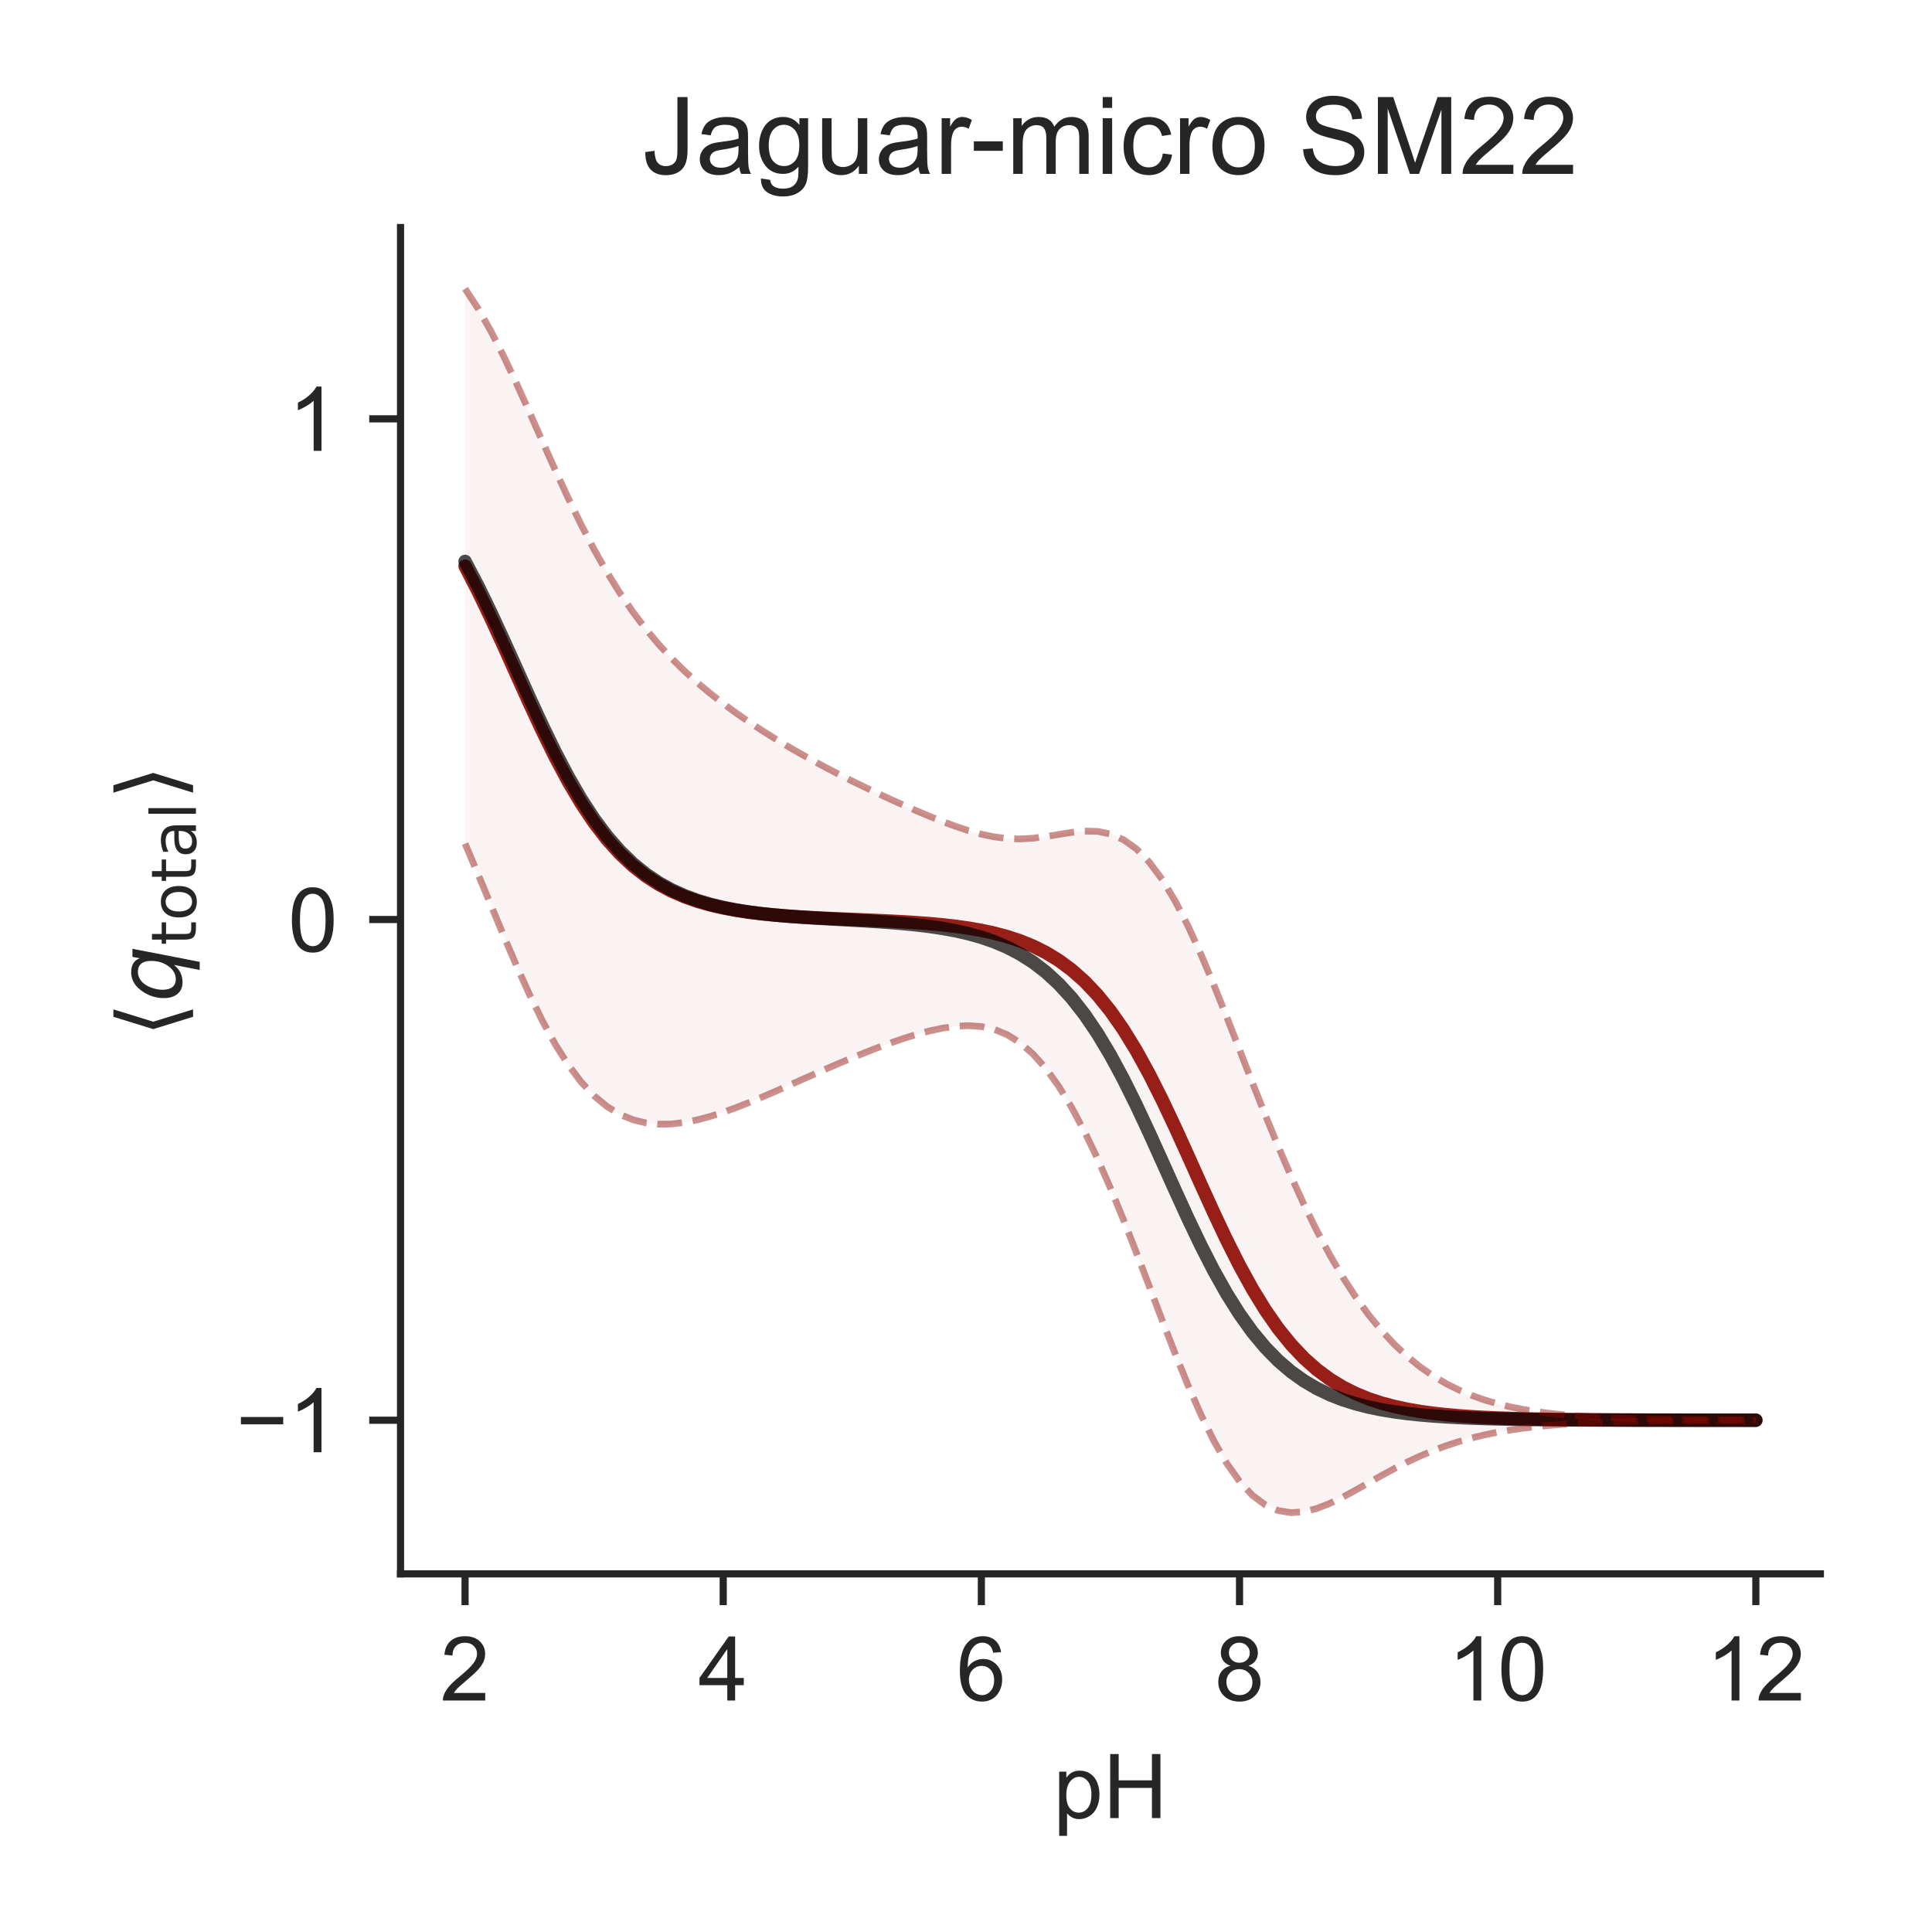 <?xml version="1.0" encoding="utf-8" standalone="no"?>
<!DOCTYPE svg PUBLIC "-//W3C//DTD SVG 1.1//EN"
  "http://www.w3.org/Graphics/SVG/1.1/DTD/svg11.dtd">
<!-- Created with matplotlib (http://matplotlib.org/) -->
<svg height="216pt" version="1.1" viewBox="0 0 216 216" width="216pt" xmlns="http://www.w3.org/2000/svg" xmlns:xlink="http://www.w3.org/1999/xlink">
 <defs>
  <style type="text/css">
*{stroke-linecap:butt;stroke-linejoin:round;}
  </style>
 </defs>
 <g id="figure_1">
  <g id="patch_1">
   <path d="M 0 216 
L 216 216 
L 216 0 
L 0 0 
z
" style="fill:#ffffff;"/>
  </g>
  <g id="axes_1">
   <g id="patch_2">
    <path d="M 44.78 175.96 
L 203.52 175.96 
L 203.52 25.44 
L 44.78 25.44 
z
" style="fill:#ffffff;"/>
   </g>
   <g id="matplotlib.axis_1">
    <g id="xtick_1">
     <g id="line2d_1">
      <defs>
       <path d="M 0 0 
L 0 3.5 
" id="m96da329fac" style="stroke:#262626;stroke-width:0.8;"/>
      </defs>
      <g>
       <use style="fill:#262626;stroke:#262626;stroke-width:0.8;" x="51.995" xlink:href="#m96da329fac" y="175.96"/>
      </g>
     </g>
     <g id="text_1">
      <!-- 2 -->
      <defs>
       <path d="M 50.344 8.453 
L 50.344 0 
L 3.031 0 
Q 2.938 3.172 4.047 6.109 
Q 5.859 10.938 9.828 15.625 
Q 13.812 20.312 21.344 26.469 
Q 33.016 36.031 37.109 41.625 
Q 41.219 47.219 41.219 52.203 
Q 41.219 57.422 37.469 61 
Q 33.734 64.594 27.734 64.594 
Q 21.391 64.594 17.578 60.781 
Q 13.766 56.984 13.719 50.25 
L 4.688 51.172 
Q 5.609 61.281 11.656 66.578 
Q 17.719 71.875 27.938 71.875 
Q 38.234 71.875 44.234 66.156 
Q 50.25 60.453 50.25 52 
Q 50.25 47.703 48.484 43.547 
Q 46.734 39.406 42.656 34.812 
Q 38.578 30.219 29.109 22.219 
Q 21.188 15.578 18.938 13.203 
Q 16.703 10.844 15.234 8.453 
z
" id="ArialMT-32"/>
      </defs>
      <g style="fill:#262626;" transform="translate(49.215 190.118)scale(0.1 -0.1)">
       <use xlink:href="#ArialMT-32"/>
      </g>
     </g>
    </g>
    <g id="xtick_2">
     <g id="line2d_2">
      <g>
       <use style="fill:#262626;stroke:#262626;stroke-width:0.8;" x="80.857" xlink:href="#m96da329fac" y="175.96"/>
      </g>
     </g>
     <g id="text_2">
      <!-- 4 -->
      <defs>
       <path d="M 32.328 0 
L 32.328 17.141 
L 1.266 17.141 
L 1.266 25.203 
L 33.938 71.578 
L 41.109 71.578 
L 41.109 25.203 
L 50.781 25.203 
L 50.781 17.141 
L 41.109 17.141 
L 41.109 0 
z
M 32.328 25.203 
L 32.328 57.469 
L 9.906 25.203 
z
" id="ArialMT-34"/>
      </defs>
      <g style="fill:#262626;" transform="translate(78.077 190.118)scale(0.1 -0.1)">
       <use xlink:href="#ArialMT-34"/>
      </g>
     </g>
    </g>
    <g id="xtick_3">
     <g id="line2d_3">
      <g>
       <use style="fill:#262626;stroke:#262626;stroke-width:0.8;" x="109.719" xlink:href="#m96da329fac" y="175.96"/>
      </g>
     </g>
     <g id="text_3">
      <!-- 6 -->
      <defs>
       <path d="M 49.75 54.047 
L 41.016 53.375 
Q 39.844 58.547 37.703 60.891 
Q 34.125 64.656 28.906 64.656 
Q 24.703 64.656 21.531 62.312 
Q 17.391 59.281 14.984 53.469 
Q 12.594 47.656 12.5 36.922 
Q 15.672 41.75 20.266 44.094 
Q 24.859 46.438 29.891 46.438 
Q 38.672 46.438 44.844 39.969 
Q 51.031 33.5 51.031 23.25 
Q 51.031 16.5 48.125 10.719 
Q 45.219 4.938 40.141 1.859 
Q 35.062 -1.219 28.609 -1.219 
Q 17.625 -1.219 10.688 6.859 
Q 3.766 14.938 3.766 33.5 
Q 3.766 54.25 11.422 63.672 
Q 18.109 71.875 29.438 71.875 
Q 37.891 71.875 43.281 67.141 
Q 48.688 62.406 49.75 54.047 
z
M 13.875 23.188 
Q 13.875 18.656 15.797 14.5 
Q 17.719 10.359 21.188 8.172 
Q 24.656 6 28.469 6 
Q 34.031 6 38.031 10.484 
Q 42.047 14.984 42.047 22.703 
Q 42.047 30.125 38.078 34.391 
Q 34.125 38.672 28.125 38.672 
Q 22.172 38.672 18.016 34.391 
Q 13.875 30.125 13.875 23.188 
z
" id="ArialMT-36"/>
      </defs>
      <g style="fill:#262626;" transform="translate(106.939 190.118)scale(0.1 -0.1)">
       <use xlink:href="#ArialMT-36"/>
      </g>
     </g>
    </g>
    <g id="xtick_4">
     <g id="line2d_4">
      <g>
       <use style="fill:#262626;stroke:#262626;stroke-width:0.8;" x="138.581" xlink:href="#m96da329fac" y="175.96"/>
      </g>
     </g>
     <g id="text_4">
      <!-- 8 -->
      <defs>
       <path d="M 17.672 38.812 
Q 12.203 40.828 9.562 44.531 
Q 6.938 48.25 6.938 53.422 
Q 6.938 61.234 12.547 66.547 
Q 18.172 71.875 27.484 71.875 
Q 36.859 71.875 42.578 66.422 
Q 48.297 60.984 48.297 53.172 
Q 48.297 48.188 45.672 44.5 
Q 43.062 40.828 37.75 38.812 
Q 44.344 36.672 47.781 31.875 
Q 51.219 27.094 51.219 20.453 
Q 51.219 11.281 44.719 5.031 
Q 38.234 -1.219 27.641 -1.219 
Q 17.047 -1.219 10.547 5.047 
Q 4.047 11.328 4.047 20.703 
Q 4.047 27.688 7.594 32.391 
Q 11.141 37.109 17.672 38.812 
z
M 15.922 53.719 
Q 15.922 48.641 19.188 45.406 
Q 22.469 42.188 27.688 42.188 
Q 32.766 42.188 36.016 45.375 
Q 39.266 48.578 39.266 53.219 
Q 39.266 58.062 35.906 61.359 
Q 32.562 64.656 27.594 64.656 
Q 22.562 64.656 19.234 61.422 
Q 15.922 58.203 15.922 53.719 
z
M 13.094 20.656 
Q 13.094 16.891 14.875 13.375 
Q 16.656 9.859 20.172 7.922 
Q 23.688 6 27.734 6 
Q 34.031 6 38.125 10.047 
Q 42.234 14.109 42.234 20.359 
Q 42.234 26.703 38.016 30.859 
Q 33.797 35.016 27.438 35.016 
Q 21.234 35.016 17.156 30.906 
Q 13.094 26.812 13.094 20.656 
z
" id="ArialMT-38"/>
      </defs>
      <g style="fill:#262626;" transform="translate(135.8 190.118)scale(0.1 -0.1)">
       <use xlink:href="#ArialMT-38"/>
      </g>
     </g>
    </g>
    <g id="xtick_5">
     <g id="line2d_5">
      <g>
       <use style="fill:#262626;stroke:#262626;stroke-width:0.8;" x="167.443" xlink:href="#m96da329fac" y="175.96"/>
      </g>
     </g>
     <g id="text_5">
      <!-- 10 -->
      <defs>
       <path d="M 37.25 0 
L 28.469 0 
L 28.469 56 
Q 25.297 52.984 20.141 49.953 
Q 14.984 46.922 10.891 45.406 
L 10.891 53.906 
Q 18.266 57.375 23.781 62.297 
Q 29.297 67.234 31.594 71.875 
L 37.25 71.875 
z
" id="ArialMT-31"/>
       <path d="M 4.156 35.297 
Q 4.156 48 6.766 55.734 
Q 9.375 63.484 14.516 67.672 
Q 19.672 71.875 27.484 71.875 
Q 33.25 71.875 37.594 69.547 
Q 41.938 67.234 44.766 62.859 
Q 47.609 58.5 49.219 52.219 
Q 50.828 45.953 50.828 35.297 
Q 50.828 22.703 48.234 14.969 
Q 45.656 7.234 40.5 3 
Q 35.359 -1.219 27.484 -1.219 
Q 17.141 -1.219 11.234 6.203 
Q 4.156 15.141 4.156 35.297 
z
M 13.188 35.297 
Q 13.188 17.672 17.312 11.828 
Q 21.438 6 27.484 6 
Q 33.547 6 37.672 11.859 
Q 41.797 17.719 41.797 35.297 
Q 41.797 52.984 37.672 58.781 
Q 33.547 64.594 27.391 64.594 
Q 21.344 64.594 17.719 59.469 
Q 13.188 52.938 13.188 35.297 
z
" id="ArialMT-30"/>
      </defs>
      <g style="fill:#262626;" transform="translate(161.882 190.118)scale(0.1 -0.1)">
       <use xlink:href="#ArialMT-31"/>
       <use x="55.615" xlink:href="#ArialMT-30"/>
      </g>
     </g>
    </g>
    <g id="xtick_6">
     <g id="line2d_6">
      <g>
       <use style="fill:#262626;stroke:#262626;stroke-width:0.8;" x="196.305" xlink:href="#m96da329fac" y="175.96"/>
      </g>
     </g>
     <g id="text_6">
      <!-- 12 -->
      <g style="fill:#262626;" transform="translate(190.744 190.118)scale(0.1 -0.1)">
       <use xlink:href="#ArialMT-31"/>
       <use x="55.615" xlink:href="#ArialMT-32"/>
      </g>
     </g>
    </g>
    <g id="text_7">
     <!-- pH -->
     <defs>
      <path d="M 6.594 -19.875 
L 6.594 51.859 
L 14.594 51.859 
L 14.594 45.125 
Q 17.438 49.078 21 51.047 
Q 24.562 53.031 29.641 53.031 
Q 36.281 53.031 41.359 49.609 
Q 46.438 46.188 49.016 39.953 
Q 51.609 33.734 51.609 26.312 
Q 51.609 18.359 48.75 11.984 
Q 45.906 5.609 40.453 2.219 
Q 35.016 -1.172 29 -1.172 
Q 24.609 -1.172 21.109 0.688 
Q 17.625 2.547 15.375 5.375 
L 15.375 -19.875 
z
M 14.547 25.641 
Q 14.547 15.625 18.594 10.844 
Q 22.656 6.062 28.422 6.062 
Q 34.281 6.062 38.453 11.016 
Q 42.625 15.969 42.625 26.375 
Q 42.625 36.281 38.547 41.203 
Q 34.469 46.141 28.812 46.141 
Q 23.188 46.141 18.859 40.891 
Q 14.547 35.641 14.547 25.641 
z
" id="ArialMT-70"/>
      <path d="M 8.016 0 
L 8.016 71.578 
L 17.484 71.578 
L 17.484 42.188 
L 54.688 42.188 
L 54.688 71.578 
L 64.156 71.578 
L 64.156 0 
L 54.688 0 
L 54.688 33.734 
L 17.484 33.734 
L 17.484 0 
z
" id="ArialMT-48"/>
     </defs>
     <g style="fill:#262626;" transform="translate(117.759 203.263)scale(0.1 -0.1)">
      <use xlink:href="#ArialMT-70"/>
      <use x="55.615" xlink:href="#ArialMT-48"/>
     </g>
    </g>
   </g>
   <g id="matplotlib.axis_2">
    <g id="ytick_1">
     <g id="line2d_7">
      <defs>
       <path d="M 0 0 
L -3.5 0 
" id="m53cd8447e2" style="stroke:#262626;stroke-width:0.8;"/>
      </defs>
      <g>
       <use style="fill:#262626;stroke:#262626;stroke-width:0.8;" x="44.78" xlink:href="#m53cd8447e2" y="158.784"/>
      </g>
     </g>
     <g id="text_8">
      <!-- −1 -->
      <defs>
       <path d="M 52.828 31.203 
L 5.562 31.203 
L 5.562 39.406 
L 52.828 39.406 
z
" id="ArialMT-2212"/>
      </defs>
      <g style="fill:#262626;" transform="translate(26.378 162.363)scale(0.1 -0.1)">
       <use xlink:href="#ArialMT-2212"/>
       <use x="58.398" xlink:href="#ArialMT-31"/>
      </g>
     </g>
    </g>
    <g id="ytick_2">
     <g id="line2d_8">
      <g>
       <use style="fill:#262626;stroke:#262626;stroke-width:0.8;" x="44.78" xlink:href="#m53cd8447e2" y="102.804"/>
      </g>
     </g>
     <g id="text_9">
      <!-- 0 -->
      <g style="fill:#262626;" transform="translate(32.219 106.383)scale(0.1 -0.1)">
       <use xlink:href="#ArialMT-30"/>
      </g>
     </g>
    </g>
    <g id="ytick_3">
     <g id="line2d_9">
      <g>
       <use style="fill:#262626;stroke:#262626;stroke-width:0.8;" x="44.78" xlink:href="#m53cd8447e2" y="46.825"/>
      </g>
     </g>
     <g id="text_10">
      <!-- 1 -->
      <g style="fill:#262626;" transform="translate(32.219 50.404)scale(0.1 -0.1)">
       <use xlink:href="#ArialMT-31"/>
      </g>
     </g>
    </g>
    <g id="text_11">
     <!-- $\langle q_\mathsf{total} \rangle$ -->
     <defs>
      <path d="M 8.938 31.344 
L 22.703 75.875 
L 31 75.875 
L 17.234 31.344 
L 31 -13.188 
L 22.703 -13.188 
z
" id="DejaVuSans-27e8"/>
      <path d="M 41.703 8.203 
Q 38.094 3.469 33.172 1.016 
Q 28.266 -1.422 22.312 -1.422 
Q 14.016 -1.422 9.297 4.172 
Q 4.594 9.766 4.594 19.578 
Q 4.594 27.484 7.5 34.859 
Q 10.406 42.234 15.828 48.094 
Q 19.344 51.906 23.906 53.953 
Q 28.469 56 33.5 56 
Q 39.547 56 43.453 53.609 
Q 47.359 51.219 49.125 46.391 
L 50.688 54.594 
L 59.719 54.594 
L 45.125 -20.609 
L 36.078 -20.609 
z
M 13.922 20.906 
Q 13.922 13.672 16.938 9.891 
Q 19.969 6.109 25.688 6.109 
Q 34.188 6.109 40.188 14.234 
Q 46.188 22.359 46.188 33.984 
Q 46.188 41.016 43.078 44.75 
Q 39.984 48.484 34.188 48.484 
Q 29.938 48.484 26.312 46.5 
Q 22.703 44.531 20.016 40.719 
Q 17.188 36.719 15.547 31.344 
Q 13.922 25.984 13.922 20.906 
z
" id="DejaVuSans-Oblique-71"/>
      <path d="M 18.312 70.219 
L 18.312 54.688 
L 36.812 54.688 
L 36.812 47.703 
L 18.312 47.703 
L 18.312 18.016 
Q 18.312 11.328 20.141 9.422 
Q 21.969 7.516 27.594 7.516 
L 36.812 7.516 
L 36.812 0 
L 27.594 0 
Q 17.188 0 13.234 3.875 
Q 9.281 7.766 9.281 18.016 
L 9.281 47.703 
L 2.688 47.703 
L 2.688 54.688 
L 9.281 54.688 
L 9.281 70.219 
z
" id="DejaVuSans-74"/>
      <path d="M 30.609 48.391 
Q 23.391 48.391 19.188 42.75 
Q 14.984 37.109 14.984 27.297 
Q 14.984 17.484 19.156 11.844 
Q 23.344 6.203 30.609 6.203 
Q 37.797 6.203 41.984 11.859 
Q 46.188 17.531 46.188 27.297 
Q 46.188 37.016 41.984 42.703 
Q 37.797 48.391 30.609 48.391 
z
M 30.609 56 
Q 42.328 56 49.016 48.375 
Q 55.719 40.766 55.719 27.297 
Q 55.719 13.875 49.016 6.219 
Q 42.328 -1.422 30.609 -1.422 
Q 18.844 -1.422 12.172 6.219 
Q 5.516 13.875 5.516 27.297 
Q 5.516 40.766 12.172 48.375 
Q 18.844 56 30.609 56 
z
" id="DejaVuSans-6f"/>
      <path d="M 34.281 27.484 
Q 23.391 27.484 19.188 25 
Q 14.984 22.516 14.984 16.5 
Q 14.984 11.719 18.141 8.906 
Q 21.297 6.109 26.703 6.109 
Q 34.188 6.109 38.703 11.406 
Q 43.219 16.703 43.219 25.484 
L 43.219 27.484 
z
M 52.203 31.203 
L 52.203 0 
L 43.219 0 
L 43.219 8.297 
Q 40.141 3.328 35.547 0.953 
Q 30.953 -1.422 24.312 -1.422 
Q 15.922 -1.422 10.953 3.297 
Q 6 8.016 6 15.922 
Q 6 25.141 12.172 29.828 
Q 18.359 34.516 30.609 34.516 
L 43.219 34.516 
L 43.219 35.406 
Q 43.219 41.609 39.141 45 
Q 35.062 48.391 27.688 48.391 
Q 23 48.391 18.547 47.266 
Q 14.109 46.141 10.016 43.891 
L 10.016 52.203 
Q 14.938 54.109 19.578 55.047 
Q 24.219 56 28.609 56 
Q 40.484 56 46.344 49.844 
Q 52.203 43.703 52.203 31.203 
z
" id="DejaVuSans-61"/>
      <path d="M 9.422 75.984 
L 18.406 75.984 
L 18.406 0 
L 9.422 0 
z
" id="DejaVuSans-6c"/>
      <path d="M 30.078 31.344 
L 16.312 -13.188 
L 8.016 -13.188 
L 21.781 31.344 
L 8.016 75.875 
L 16.312 75.875 
z
" id="DejaVuSans-27e9"/>
     </defs>
     <g style="fill:#262626;" transform="translate(20.278 115.95)rotate(-90)scale(0.1 -0.1)">
      <use transform="translate(0 0.125)" xlink:href="#DejaVuSans-27e8"/>
      <use transform="translate(39.014 0.125)" xlink:href="#DejaVuSans-Oblique-71"/>
      <use transform="translate(102.49 -16.281)scale(0.7)" xlink:href="#DejaVuSans-74"/>
      <use transform="translate(129.937 -16.281)scale(0.7)" xlink:href="#DejaVuSans-6f"/>
      <use transform="translate(172.764 -16.281)scale(0.7)" xlink:href="#DejaVuSans-74"/>
      <use transform="translate(200.21 -16.281)scale(0.7)" xlink:href="#DejaVuSans-61"/>
      <use transform="translate(243.105 -16.281)scale(0.7)" xlink:href="#DejaVuSans-6c"/>
      <use transform="translate(265.288 0.125)" xlink:href="#DejaVuSans-27e9"/>
     </g>
    </g>
   </g>
   <g id="PolyCollection_1">
    <defs>
     <path d="M 51.995 -183.718 
L 51.995 -121.676 
L 53.439 -118.28 
L 54.882 -114.814 
L 56.325 -111.354 
L 57.768 -107.983 
L 59.211 -104.788 
L 60.654 -101.843 
L 62.097 -99.212 
L 63.54 -96.932 
L 64.983 -95.023 
L 66.426 -93.481 
L 67.869 -92.286 
L 69.313 -91.408 
L 70.756 -90.812 
L 72.199 -90.459 
L 73.642 -90.313 
L 75.085 -90.341 
L 76.528 -90.513 
L 77.971 -90.802 
L 79.414 -91.188 
L 80.857 -91.649 
L 82.3 -92.171 
L 83.743 -92.738 
L 85.187 -93.338 
L 86.63 -93.96 
L 88.073 -94.596 
L 89.516 -95.237 
L 90.959 -95.877 
L 92.402 -96.511 
L 93.845 -97.133 
L 95.288 -97.739 
L 96.731 -98.325 
L 98.174 -98.887 
L 99.617 -99.418 
L 101.061 -99.912 
L 102.504 -100.359 
L 103.947 -100.746 
L 105.39 -101.054 
L 106.833 -101.261 
L 108.276 -101.333 
L 109.719 -101.232 
L 111.162 -100.911 
L 112.605 -100.321 
L 114.048 -99.416 
L 115.491 -98.16 
L 116.935 -96.533 
L 118.378 -94.533 
L 119.821 -92.169 
L 121.264 -89.465 
L 122.707 -86.452 
L 124.15 -83.168 
L 125.593 -79.659 
L 127.036 -75.985 
L 128.479 -72.212 
L 129.922 -68.421 
L 131.365 -64.703 
L 132.809 -61.153 
L 134.252 -57.867 
L 135.695 -54.932 
L 137.138 -52.419 
L 138.581 -50.374 
L 140.024 -48.817 
L 141.467 -47.741 
L 142.91 -47.113 
L 144.353 -46.882 
L 145.796 -46.985 
L 147.239 -47.354 
L 148.683 -47.921 
L 150.126 -48.623 
L 151.569 -49.405 
L 153.012 -50.22 
L 154.455 -51.031 
L 155.898 -51.813 
L 157.341 -52.546 
L 158.784 -53.218 
L 160.227 -53.824 
L 161.67 -54.362 
L 163.113 -54.832 
L 164.557 -55.239 
L 166 -55.586 
L 167.443 -55.88 
L 168.886 -56.126 
L 170.329 -56.331 
L 171.772 -56.5 
L 173.215 -56.639 
L 174.658 -56.752 
L 176.101 -56.844 
L 177.544 -56.918 
L 178.987 -56.978 
L 180.431 -57.026 
L 181.874 -57.064 
L 183.317 -57.095 
L 184.76 -57.12 
L 186.203 -57.139 
L 187.646 -57.155 
L 189.089 -57.168 
L 190.532 -57.178 
L 191.975 -57.185 
L 193.418 -57.192 
L 194.861 -57.197 
L 196.305 -57.201 
L 196.305 -57.237 
L 196.305 -57.237 
L 194.861 -57.242 
L 193.418 -57.248 
L 191.975 -57.257 
L 190.532 -57.267 
L 189.089 -57.281 
L 187.646 -57.297 
L 186.203 -57.318 
L 184.76 -57.344 
L 183.317 -57.377 
L 181.874 -57.418 
L 180.431 -57.469 
L 178.987 -57.534 
L 177.544 -57.614 
L 176.101 -57.714 
L 174.658 -57.838 
L 173.215 -57.992 
L 171.772 -58.182 
L 170.329 -58.416 
L 168.886 -58.702 
L 167.443 -59.051 
L 166 -59.473 
L 164.557 -59.981 
L 163.113 -60.59 
L 161.67 -61.314 
L 160.227 -62.169 
L 158.784 -63.171 
L 157.341 -64.34 
L 155.898 -65.69 
L 154.455 -67.24 
L 153.012 -69.003 
L 151.569 -70.992 
L 150.126 -73.216 
L 148.683 -75.679 
L 147.239 -78.38 
L 145.796 -81.313 
L 144.353 -84.464 
L 142.91 -87.811 
L 141.467 -91.321 
L 140.024 -94.951 
L 138.581 -98.643 
L 137.138 -102.329 
L 135.695 -105.926 
L 134.252 -109.345 
L 132.809 -112.497 
L 131.365 -115.301 
L 129.922 -117.691 
L 128.479 -119.628 
L 127.036 -121.102 
L 125.593 -122.131 
L 124.15 -122.758 
L 122.707 -123.049 
L 121.264 -123.081 
L 119.821 -122.94 
L 118.378 -122.709 
L 116.935 -122.469 
L 115.491 -122.285 
L 114.048 -122.205 
L 112.605 -122.253 
L 111.162 -122.435 
L 109.719 -122.736 
L 108.276 -123.137 
L 106.833 -123.615 
L 105.39 -124.149 
L 103.947 -124.725 
L 102.504 -125.331 
L 101.061 -125.961 
L 99.617 -126.61 
L 98.174 -127.278 
L 96.731 -127.965 
L 95.288 -128.67 
L 93.845 -129.397 
L 92.402 -130.147 
L 90.959 -130.922 
L 89.516 -131.725 
L 88.073 -132.559 
L 86.63 -133.427 
L 85.187 -134.333 
L 83.743 -135.282 
L 82.3 -136.281 
L 80.857 -137.338 
L 79.414 -138.464 
L 77.971 -139.671 
L 76.528 -140.977 
L 75.085 -142.399 
L 73.642 -143.96 
L 72.199 -145.68 
L 70.756 -147.583 
L 69.313 -149.689 
L 67.869 -152.011 
L 66.426 -154.558 
L 64.983 -157.322 
L 63.54 -160.283 
L 62.097 -163.403 
L 60.654 -166.626 
L 59.211 -169.879 
L 57.768 -173.08 
L 56.325 -176.14 
L 54.882 -178.976 
L 53.439 -181.519 
L 51.995 -183.718 
z
" id="mfac0007671" style="stroke:#ffffff;stroke-opacity:0.05;"/>
    </defs>
    <g clip-path="url(#p26df7f54d3)">
     <use style="fill:#8c0800;fill-opacity:0.05;stroke:#ffffff;stroke-opacity:0.05;" x="0" xlink:href="#mfac0007671" y="216"/>
    </g>
   </g>
   <g id="line2d_10">
    <path clip-path="url(#p26df7f54d3)" d="M 51.995 63.303 
L 53.439 66.1 
L 54.882 69.105 
L 56.325 72.253 
L 57.768 75.469 
L 59.211 78.667 
L 60.654 81.765 
L 62.097 84.693 
L 63.54 87.392 
L 64.983 89.828 
L 66.426 91.981 
L 67.869 93.851 
L 69.313 95.452 
L 70.756 96.802 
L 72.199 97.93 
L 73.642 98.864 
L 75.085 99.63 
L 76.528 100.255 
L 77.971 100.763 
L 79.414 101.174 
L 80.857 101.506 
L 82.3 101.774 
L 83.743 101.99 
L 85.187 102.165 
L 86.63 102.306 
L 88.073 102.423 
L 89.516 102.519 
L 90.959 102.6 
L 92.402 102.671 
L 93.845 102.735 
L 95.288 102.795 
L 96.731 102.855 
L 98.174 102.917 
L 99.617 102.986 
L 101.061 103.064 
L 102.504 103.155 
L 103.947 103.265 
L 105.39 103.398 
L 106.833 103.562 
L 108.276 103.765 
L 109.719 104.016 
L 111.162 104.327 
L 112.605 104.713 
L 114.048 105.19 
L 115.491 105.777 
L 116.935 106.499 
L 118.378 107.379 
L 119.821 108.446 
L 121.264 109.727 
L 122.707 111.25 
L 124.15 113.037 
L 125.593 115.105 
L 127.036 117.457 
L 128.479 120.08 
L 129.922 122.944 
L 131.365 125.998 
L 132.809 129.175 
L 134.252 132.394 
L 135.695 135.571 
L 137.138 138.626 
L 138.581 141.491 
L 140.024 144.116 
L 141.467 146.469 
L 142.91 148.538 
L 144.353 150.327 
L 145.796 151.851 
L 147.239 153.133 
L 148.683 154.2 
L 150.126 155.08 
L 151.569 155.802 
L 153.012 156.389 
L 154.455 156.864 
L 155.898 157.248 
L 157.341 157.557 
L 158.784 157.805 
L 160.227 158.004 
L 161.67 158.162 
L 163.113 158.289 
L 164.557 158.39 
L 166 158.471 
L 167.443 158.535 
L 168.886 158.586 
L 170.329 158.626 
L 171.772 158.659 
L 173.215 158.684 
L 174.658 158.705 
L 176.101 158.721 
L 177.544 158.734 
L 178.987 158.744 
L 180.431 158.752 
L 181.874 158.759 
L 183.317 158.764 
L 184.76 158.768 
L 186.203 158.771 
L 187.646 158.774 
L 189.089 158.776 
L 190.532 158.778 
L 191.975 158.779 
L 193.418 158.78 
L 194.861 158.781 
L 196.305 158.781 
" style="fill:none;opacity:0.9;stroke:#8c0800;stroke-linecap:round;stroke-width:1.5;"/>
   </g>
   <g id="line2d_11">
    <path clip-path="url(#p26df7f54d3)" d="M 51.995 62.765 
L 53.439 65.514 
L 54.882 68.481 
L 56.325 71.606 
L 57.768 74.815 
L 59.211 78.023 
L 60.654 81.148 
L 62.097 84.116 
L 63.54 86.865 
L 64.983 89.357 
L 66.426 91.568 
L 67.869 93.495 
L 69.313 95.149 
L 70.756 96.549 
L 72.199 97.72 
L 73.642 98.691 
L 75.085 99.49 
L 76.528 100.143 
L 77.971 100.674 
L 79.414 101.105 
L 80.857 101.453 
L 82.3 101.735 
L 83.743 101.964 
L 85.187 102.15 
L 86.63 102.302 
L 88.073 102.429 
L 89.516 102.536 
L 90.959 102.629 
L 92.402 102.713 
L 93.845 102.793 
L 95.288 102.871 
L 96.731 102.953 
L 98.174 103.043 
L 99.617 103.146 
L 101.061 103.266 
L 102.504 103.41 
L 103.947 103.585 
L 105.39 103.8 
L 106.833 104.064 
L 108.276 104.391 
L 109.719 104.796 
L 111.162 105.294 
L 112.605 105.908 
L 114.048 106.661 
L 115.491 107.577 
L 116.935 108.685 
L 118.378 110.014 
L 119.821 111.589 
L 121.264 113.433 
L 122.707 115.559 
L 124.15 117.967 
L 125.593 120.643 
L 127.036 123.55 
L 128.479 126.635 
L 129.922 129.827 
L 131.365 133.045 
L 132.809 136.203 
L 134.252 139.225 
L 135.695 142.045 
L 137.138 144.616 
L 138.581 146.912 
L 140.024 148.924 
L 141.467 150.657 
L 142.91 152.13 
L 144.353 153.366 
L 145.796 154.393 
L 147.239 155.239 
L 148.683 155.931 
L 150.126 156.494 
L 151.569 156.949 
L 153.012 157.317 
L 154.455 157.612 
L 155.898 157.849 
L 157.341 158.039 
L 158.784 158.19 
L 160.227 158.311 
L 161.67 158.408 
L 163.113 158.485 
L 164.557 158.546 
L 166 158.595 
L 167.443 158.634 
L 168.886 158.664 
L 170.329 158.689 
L 171.772 158.708 
L 173.215 158.724 
L 174.658 158.736 
L 176.101 158.746 
L 177.544 158.754 
L 178.987 158.76 
L 180.431 158.765 
L 181.874 158.769 
L 183.317 158.772 
L 184.76 158.774 
L 186.203 158.776 
L 187.646 158.778 
L 189.089 158.779 
L 190.532 158.78 
L 191.975 158.781 
L 193.418 158.781 
L 194.861 158.782 
L 196.305 158.782 
" style="fill:none;opacity:0.7;stroke:#000000;stroke-linecap:round;stroke-width:1.5;"/>
   </g>
   <g id="line2d_12">
    <path clip-path="url(#p26df7f54d3)" d="M 51.995 32.282 
L 53.439 34.481 
L 54.882 37.024 
L 56.325 39.86 
L 57.768 42.92 
L 59.211 46.121 
L 60.654 49.374 
L 62.097 52.597 
L 63.54 55.717 
L 64.983 58.678 
L 66.426 61.442 
L 67.869 63.989 
L 69.313 66.311 
L 70.756 68.417 
L 72.199 70.32 
L 73.642 72.04 
L 75.085 73.601 
L 76.528 75.023 
L 77.971 76.329 
L 79.414 77.536 
L 80.857 78.662 
L 82.3 79.719 
L 83.743 80.718 
L 85.187 81.667 
L 86.63 82.573 
L 88.073 83.441 
L 89.516 84.275 
L 90.959 85.078 
L 92.402 85.853 
L 93.845 86.603 
L 95.288 87.33 
L 96.731 88.035 
L 98.174 88.722 
L 99.617 89.39 
L 101.061 90.039 
L 102.504 90.669 
L 103.947 91.275 
L 105.39 91.851 
L 106.833 92.385 
L 108.276 92.863 
L 109.719 93.264 
L 111.162 93.565 
L 112.605 93.747 
L 114.048 93.795 
L 115.491 93.715 
L 116.935 93.531 
L 118.378 93.291 
L 119.821 93.06 
L 121.264 92.919 
L 122.707 92.951 
L 124.15 93.242 
L 125.593 93.869 
L 127.036 94.898 
L 128.479 96.372 
L 129.922 98.309 
L 131.365 100.699 
L 132.809 103.503 
L 134.252 106.655 
L 135.695 110.074 
L 137.138 113.671 
L 138.581 117.357 
L 140.024 121.049 
L 141.467 124.679 
L 142.91 128.189 
L 144.353 131.536 
L 145.796 134.687 
L 147.239 137.62 
L 148.683 140.321 
L 150.126 142.784 
L 151.569 145.008 
L 153.012 146.997 
L 154.455 148.76 
L 155.898 150.31 
L 157.341 151.66 
L 158.784 152.829 
L 160.227 153.831 
L 161.67 154.686 
L 163.113 155.41 
L 164.557 156.019 
L 166 156.527 
L 167.443 156.949 
L 168.886 157.298 
L 170.329 157.584 
L 171.772 157.818 
L 173.215 158.008 
L 174.658 158.162 
L 176.101 158.286 
L 177.544 158.386 
L 178.987 158.466 
L 180.431 158.531 
L 181.874 158.582 
L 183.317 158.623 
L 184.76 158.656 
L 186.203 158.682 
L 187.646 158.703 
L 189.089 158.719 
L 190.532 158.733 
L 191.975 158.743 
L 193.418 158.752 
L 194.861 158.758 
L 196.305 158.763 
" style="fill:none;opacity:0.45;stroke:#8c0800;stroke-dasharray:2.775,1.2;stroke-dashoffset:0;stroke-width:0.75;"/>
   </g>
   <g id="line2d_13">
    <path clip-path="url(#p26df7f54d3)" d="M 51.995 94.324 
L 53.439 97.72 
L 54.882 101.186 
L 56.325 104.646 
L 57.768 108.017 
L 59.211 111.212 
L 60.654 114.157 
L 62.097 116.788 
L 63.54 119.068 
L 64.983 120.977 
L 66.426 122.519 
L 67.869 123.714 
L 69.313 124.592 
L 70.756 125.188 
L 72.199 125.541 
L 73.642 125.687 
L 75.085 125.659 
L 76.528 125.487 
L 77.971 125.198 
L 79.414 124.812 
L 80.857 124.351 
L 82.3 123.829 
L 83.743 123.262 
L 85.187 122.662 
L 86.63 122.04 
L 88.073 121.404 
L 89.516 120.763 
L 90.959 120.123 
L 92.402 119.489 
L 93.845 118.867 
L 95.288 118.261 
L 96.731 117.675 
L 98.174 117.113 
L 99.617 116.582 
L 101.061 116.088 
L 102.504 115.641 
L 103.947 115.254 
L 105.39 114.946 
L 106.833 114.739 
L 108.276 114.667 
L 109.719 114.768 
L 111.162 115.089 
L 112.605 115.679 
L 114.048 116.584 
L 115.491 117.84 
L 116.935 119.467 
L 118.378 121.467 
L 119.821 123.831 
L 121.264 126.535 
L 122.707 129.548 
L 124.15 132.832 
L 125.593 136.341 
L 127.036 140.015 
L 128.479 143.788 
L 129.922 147.579 
L 131.365 151.297 
L 132.809 154.847 
L 134.252 158.133 
L 135.695 161.068 
L 137.138 163.581 
L 138.581 165.626 
L 140.024 167.183 
L 141.467 168.259 
L 142.91 168.887 
L 144.353 169.118 
L 145.796 169.015 
L 147.239 168.646 
L 148.683 168.079 
L 150.126 167.377 
L 151.569 166.595 
L 153.012 165.78 
L 154.455 164.969 
L 155.898 164.187 
L 157.341 163.454 
L 158.784 162.782 
L 160.227 162.176 
L 161.67 161.638 
L 163.113 161.168 
L 164.557 160.761 
L 166 160.414 
L 167.443 160.12 
L 168.886 159.874 
L 170.329 159.669 
L 171.772 159.5 
L 173.215 159.361 
L 174.658 159.248 
L 176.101 159.156 
L 177.544 159.082 
L 178.987 159.022 
L 180.431 158.974 
L 181.874 158.936 
L 183.317 158.905 
L 184.76 158.88 
L 186.203 158.861 
L 187.646 158.845 
L 189.089 158.832 
L 190.532 158.822 
L 191.975 158.815 
L 193.418 158.808 
L 194.861 158.803 
L 196.305 158.799 
" style="fill:none;opacity:0.45;stroke:#8c0800;stroke-dasharray:2.775,1.2;stroke-dashoffset:0;stroke-width:0.75;"/>
   </g>
   <g id="patch_3">
    <path d="M 44.78 175.96 
L 44.78 25.44 
" style="fill:none;stroke:#262626;stroke-linecap:square;stroke-linejoin:miter;stroke-width:0.8;"/>
   </g>
   <g id="patch_4">
    <path d="M 44.78 175.96 
L 203.52 175.96 
" style="fill:none;stroke:#262626;stroke-linecap:square;stroke-linejoin:miter;stroke-width:0.8;"/>
   </g>
   <g id="text_12">
    <!-- Jaguar-micro SM22 -->
    <defs>
     <path d="M 2.875 20.312 
L 11.422 21.484 
Q 11.766 13.281 14.5 10.25 
Q 17.234 7.234 22.078 7.234 
Q 25.641 7.234 28.219 8.859 
Q 30.812 10.5 31.781 13.297 
Q 32.766 16.109 32.766 22.266 
L 32.766 71.578 
L 42.234 71.578 
L 42.234 22.797 
Q 42.234 13.812 40.062 8.875 
Q 37.891 3.953 33.172 1.359 
Q 28.469 -1.219 22.125 -1.219 
Q 12.703 -1.219 7.688 4.203 
Q 2.688 9.625 2.875 20.312 
z
" id="ArialMT-4a"/>
     <path d="M 40.438 6.391 
Q 35.547 2.25 31.031 0.531 
Q 26.516 -1.172 21.344 -1.172 
Q 12.797 -1.172 8.203 3 
Q 3.609 7.172 3.609 13.672 
Q 3.609 17.484 5.344 20.625 
Q 7.078 23.781 9.891 25.688 
Q 12.703 27.594 16.219 28.562 
Q 18.797 29.25 24.031 29.891 
Q 34.672 31.156 39.703 32.906 
Q 39.75 34.719 39.75 35.203 
Q 39.75 40.578 37.25 42.781 
Q 33.891 45.75 27.25 45.75 
Q 21.047 45.75 18.094 43.578 
Q 15.141 41.406 13.719 35.891 
L 5.125 37.062 
Q 6.297 42.578 8.984 45.969 
Q 11.672 49.359 16.75 51.188 
Q 21.828 53.031 28.516 53.031 
Q 35.156 53.031 39.297 51.469 
Q 43.453 49.906 45.406 47.531 
Q 47.359 45.172 48.141 41.547 
Q 48.578 39.312 48.578 33.453 
L 48.578 21.734 
Q 48.578 9.469 49.141 6.219 
Q 49.703 2.984 51.375 0 
L 42.188 0 
Q 40.828 2.734 40.438 6.391 
z
M 39.703 26.031 
Q 34.906 24.078 25.344 22.703 
Q 19.922 21.922 17.672 20.938 
Q 15.438 19.969 14.203 18.094 
Q 12.984 16.219 12.984 13.922 
Q 12.984 10.406 15.641 8.062 
Q 18.312 5.719 23.438 5.719 
Q 28.516 5.719 32.469 7.938 
Q 36.422 10.156 38.281 14.016 
Q 39.703 17 39.703 22.797 
z
" id="ArialMT-61"/>
     <path d="M 4.984 -4.297 
L 13.531 -5.562 
Q 14.062 -9.516 16.5 -11.328 
Q 19.781 -13.766 25.438 -13.766 
Q 31.547 -13.766 34.859 -11.328 
Q 38.188 -8.891 39.359 -4.5 
Q 40.047 -1.812 39.984 6.781 
Q 34.234 0 25.641 0 
Q 14.938 0 9.078 7.719 
Q 3.219 15.438 3.219 26.219 
Q 3.219 33.641 5.906 39.906 
Q 8.594 46.188 13.688 49.609 
Q 18.797 53.031 25.688 53.031 
Q 34.859 53.031 40.828 45.609 
L 40.828 51.859 
L 48.922 51.859 
L 48.922 7.031 
Q 48.922 -5.078 46.453 -10.125 
Q 44 -15.188 38.641 -18.109 
Q 33.297 -21.047 25.484 -21.047 
Q 16.219 -21.047 10.5 -16.875 
Q 4.781 -12.703 4.984 -4.297 
z
M 12.25 26.859 
Q 12.25 16.656 16.297 11.969 
Q 20.359 7.281 26.469 7.281 
Q 32.516 7.281 36.609 11.938 
Q 40.719 16.609 40.719 26.562 
Q 40.719 36.078 36.5 40.906 
Q 32.281 45.75 26.312 45.75 
Q 20.453 45.75 16.344 40.984 
Q 12.25 36.234 12.25 26.859 
z
" id="ArialMT-67"/>
     <path d="M 40.578 0 
L 40.578 7.625 
Q 34.516 -1.172 24.125 -1.172 
Q 19.531 -1.172 15.547 0.578 
Q 11.578 2.344 9.641 5 
Q 7.719 7.672 6.938 11.531 
Q 6.391 14.109 6.391 19.734 
L 6.391 51.859 
L 15.188 51.859 
L 15.188 23.094 
Q 15.188 16.219 15.719 13.812 
Q 16.547 10.359 19.234 8.375 
Q 21.922 6.391 25.875 6.391 
Q 29.828 6.391 33.297 8.422 
Q 36.766 10.453 38.203 13.938 
Q 39.656 17.438 39.656 24.078 
L 39.656 51.859 
L 48.438 51.859 
L 48.438 0 
z
" id="ArialMT-75"/>
     <path d="M 6.5 0 
L 6.5 51.859 
L 14.406 51.859 
L 14.406 44 
Q 17.438 49.516 20 51.266 
Q 22.562 53.031 25.641 53.031 
Q 30.078 53.031 34.672 50.203 
L 31.641 42.047 
Q 28.422 43.953 25.203 43.953 
Q 22.312 43.953 20.016 42.219 
Q 17.719 40.484 16.75 37.406 
Q 15.281 32.719 15.281 27.156 
L 15.281 0 
z
" id="ArialMT-72"/>
     <path d="M 3.172 21.484 
L 3.172 30.328 
L 30.172 30.328 
L 30.172 21.484 
z
" id="ArialMT-2d"/>
     <path d="M 6.594 0 
L 6.594 51.859 
L 14.453 51.859 
L 14.453 44.578 
Q 16.891 48.391 20.938 50.703 
Q 25 53.031 30.172 53.031 
Q 35.938 53.031 39.625 50.641 
Q 43.312 48.25 44.828 43.953 
Q 50.984 53.031 60.844 53.031 
Q 68.562 53.031 72.703 48.75 
Q 76.859 44.484 76.859 35.594 
L 76.859 0 
L 68.109 0 
L 68.109 32.672 
Q 68.109 37.938 67.25 40.25 
Q 66.406 42.578 64.156 43.984 
Q 61.922 45.406 58.891 45.406 
Q 53.422 45.406 49.797 41.766 
Q 46.188 38.141 46.188 30.125 
L 46.188 0 
L 37.406 0 
L 37.406 33.688 
Q 37.406 39.547 35.25 42.469 
Q 33.109 45.406 28.219 45.406 
Q 24.516 45.406 21.359 43.453 
Q 18.219 41.5 16.797 37.734 
Q 15.375 33.984 15.375 26.906 
L 15.375 0 
z
" id="ArialMT-6d"/>
     <path d="M 6.641 61.469 
L 6.641 71.578 
L 15.438 71.578 
L 15.438 61.469 
z
M 6.641 0 
L 6.641 51.859 
L 15.438 51.859 
L 15.438 0 
z
" id="ArialMT-69"/>
     <path d="M 40.438 19 
L 49.078 17.875 
Q 47.656 8.938 41.812 3.875 
Q 35.984 -1.172 27.484 -1.172 
Q 16.844 -1.172 10.375 5.781 
Q 3.906 12.75 3.906 25.734 
Q 3.906 34.125 6.688 40.422 
Q 9.469 46.734 15.156 49.875 
Q 20.844 53.031 27.547 53.031 
Q 35.984 53.031 41.359 48.75 
Q 46.734 44.484 48.25 36.625 
L 39.703 35.297 
Q 38.484 40.531 35.375 43.156 
Q 32.281 45.797 27.875 45.797 
Q 21.234 45.797 17.078 41.031 
Q 12.938 36.281 12.938 25.984 
Q 12.938 15.531 16.938 10.797 
Q 20.953 6.062 27.391 6.062 
Q 32.562 6.062 36.031 9.234 
Q 39.5 12.406 40.438 19 
z
" id="ArialMT-63"/>
     <path d="M 3.328 25.922 
Q 3.328 40.328 11.328 47.266 
Q 18.016 53.031 27.641 53.031 
Q 38.328 53.031 45.109 46.016 
Q 51.906 39.016 51.906 26.656 
Q 51.906 16.656 48.906 10.906 
Q 45.906 5.172 40.156 2 
Q 34.422 -1.172 27.641 -1.172 
Q 16.75 -1.172 10.031 5.812 
Q 3.328 12.797 3.328 25.922 
z
M 12.359 25.922 
Q 12.359 15.969 16.703 11.016 
Q 21.047 6.062 27.641 6.062 
Q 34.188 6.062 38.531 11.031 
Q 42.875 16.016 42.875 26.219 
Q 42.875 35.844 38.5 40.797 
Q 34.125 45.75 27.641 45.75 
Q 21.047 45.75 16.703 40.812 
Q 12.359 35.891 12.359 25.922 
z
" id="ArialMT-6f"/>
     <path id="ArialMT-20"/>
     <path d="M 4.5 23 
L 13.422 23.781 
Q 14.062 18.406 16.375 14.969 
Q 18.703 11.531 23.578 9.406 
Q 28.469 7.281 34.578 7.281 
Q 39.984 7.281 44.141 8.891 
Q 48.297 10.5 50.312 13.297 
Q 52.344 16.109 52.344 19.438 
Q 52.344 22.797 50.391 25.312 
Q 48.438 27.828 43.953 29.547 
Q 41.062 30.672 31.203 33.031 
Q 21.344 35.406 17.391 37.5 
Q 12.25 40.188 9.734 44.156 
Q 7.234 48.141 7.234 53.078 
Q 7.234 58.5 10.297 63.203 
Q 13.375 67.922 19.281 70.359 
Q 25.203 72.797 32.422 72.797 
Q 40.375 72.797 46.453 70.234 
Q 52.547 67.672 55.812 62.688 
Q 59.078 57.719 59.328 51.422 
L 50.25 50.734 
Q 49.516 57.516 45.281 60.984 
Q 41.062 64.453 32.812 64.453 
Q 24.219 64.453 20.281 61.297 
Q 16.359 58.156 16.359 53.719 
Q 16.359 49.859 19.141 47.359 
Q 21.875 44.875 33.422 42.266 
Q 44.969 39.656 49.266 37.703 
Q 55.516 34.812 58.484 30.391 
Q 61.469 25.984 61.469 20.219 
Q 61.469 14.5 58.203 9.438 
Q 54.938 4.391 48.797 1.578 
Q 42.672 -1.219 35.016 -1.219 
Q 25.297 -1.219 18.719 1.609 
Q 12.156 4.438 8.422 10.125 
Q 4.688 15.828 4.5 23 
z
" id="ArialMT-53"/>
     <path d="M 7.422 0 
L 7.422 71.578 
L 21.688 71.578 
L 38.625 20.906 
Q 40.969 13.812 42.047 10.297 
Q 43.266 14.203 45.844 21.781 
L 62.984 71.578 
L 75.734 71.578 
L 75.734 0 
L 66.609 0 
L 66.609 59.906 
L 45.797 0 
L 37.25 0 
L 16.547 60.938 
L 16.547 0 
z
" id="ArialMT-4d"/>
    </defs>
    <g style="fill:#262626;" transform="translate(71.803 19.44)scale(0.12 -0.12)">
     <use xlink:href="#ArialMT-4a"/>
     <use x="50" xlink:href="#ArialMT-61"/>
     <use x="105.615" xlink:href="#ArialMT-67"/>
     <use x="161.23" xlink:href="#ArialMT-75"/>
     <use x="216.846" xlink:href="#ArialMT-61"/>
     <use x="272.461" xlink:href="#ArialMT-72"/>
     <use x="305.762" xlink:href="#ArialMT-2d"/>
     <use x="339.062" xlink:href="#ArialMT-6d"/>
     <use x="422.363" xlink:href="#ArialMT-69"/>
     <use x="444.58" xlink:href="#ArialMT-63"/>
     <use x="494.58" xlink:href="#ArialMT-72"/>
     <use x="527.881" xlink:href="#ArialMT-6f"/>
     <use x="583.496" xlink:href="#ArialMT-20"/>
     <use x="611.279" xlink:href="#ArialMT-53"/>
     <use x="677.979" xlink:href="#ArialMT-4d"/>
     <use x="761.279" xlink:href="#ArialMT-32"/>
     <use x="816.895" xlink:href="#ArialMT-32"/>
    </g>
   </g>
  </g>
 </g>
 <defs>
  <clipPath id="p26df7f54d3">
   <rect height="150.52" width="158.74" x="44.78" y="25.44"/>
  </clipPath>
 </defs>
</svg>
